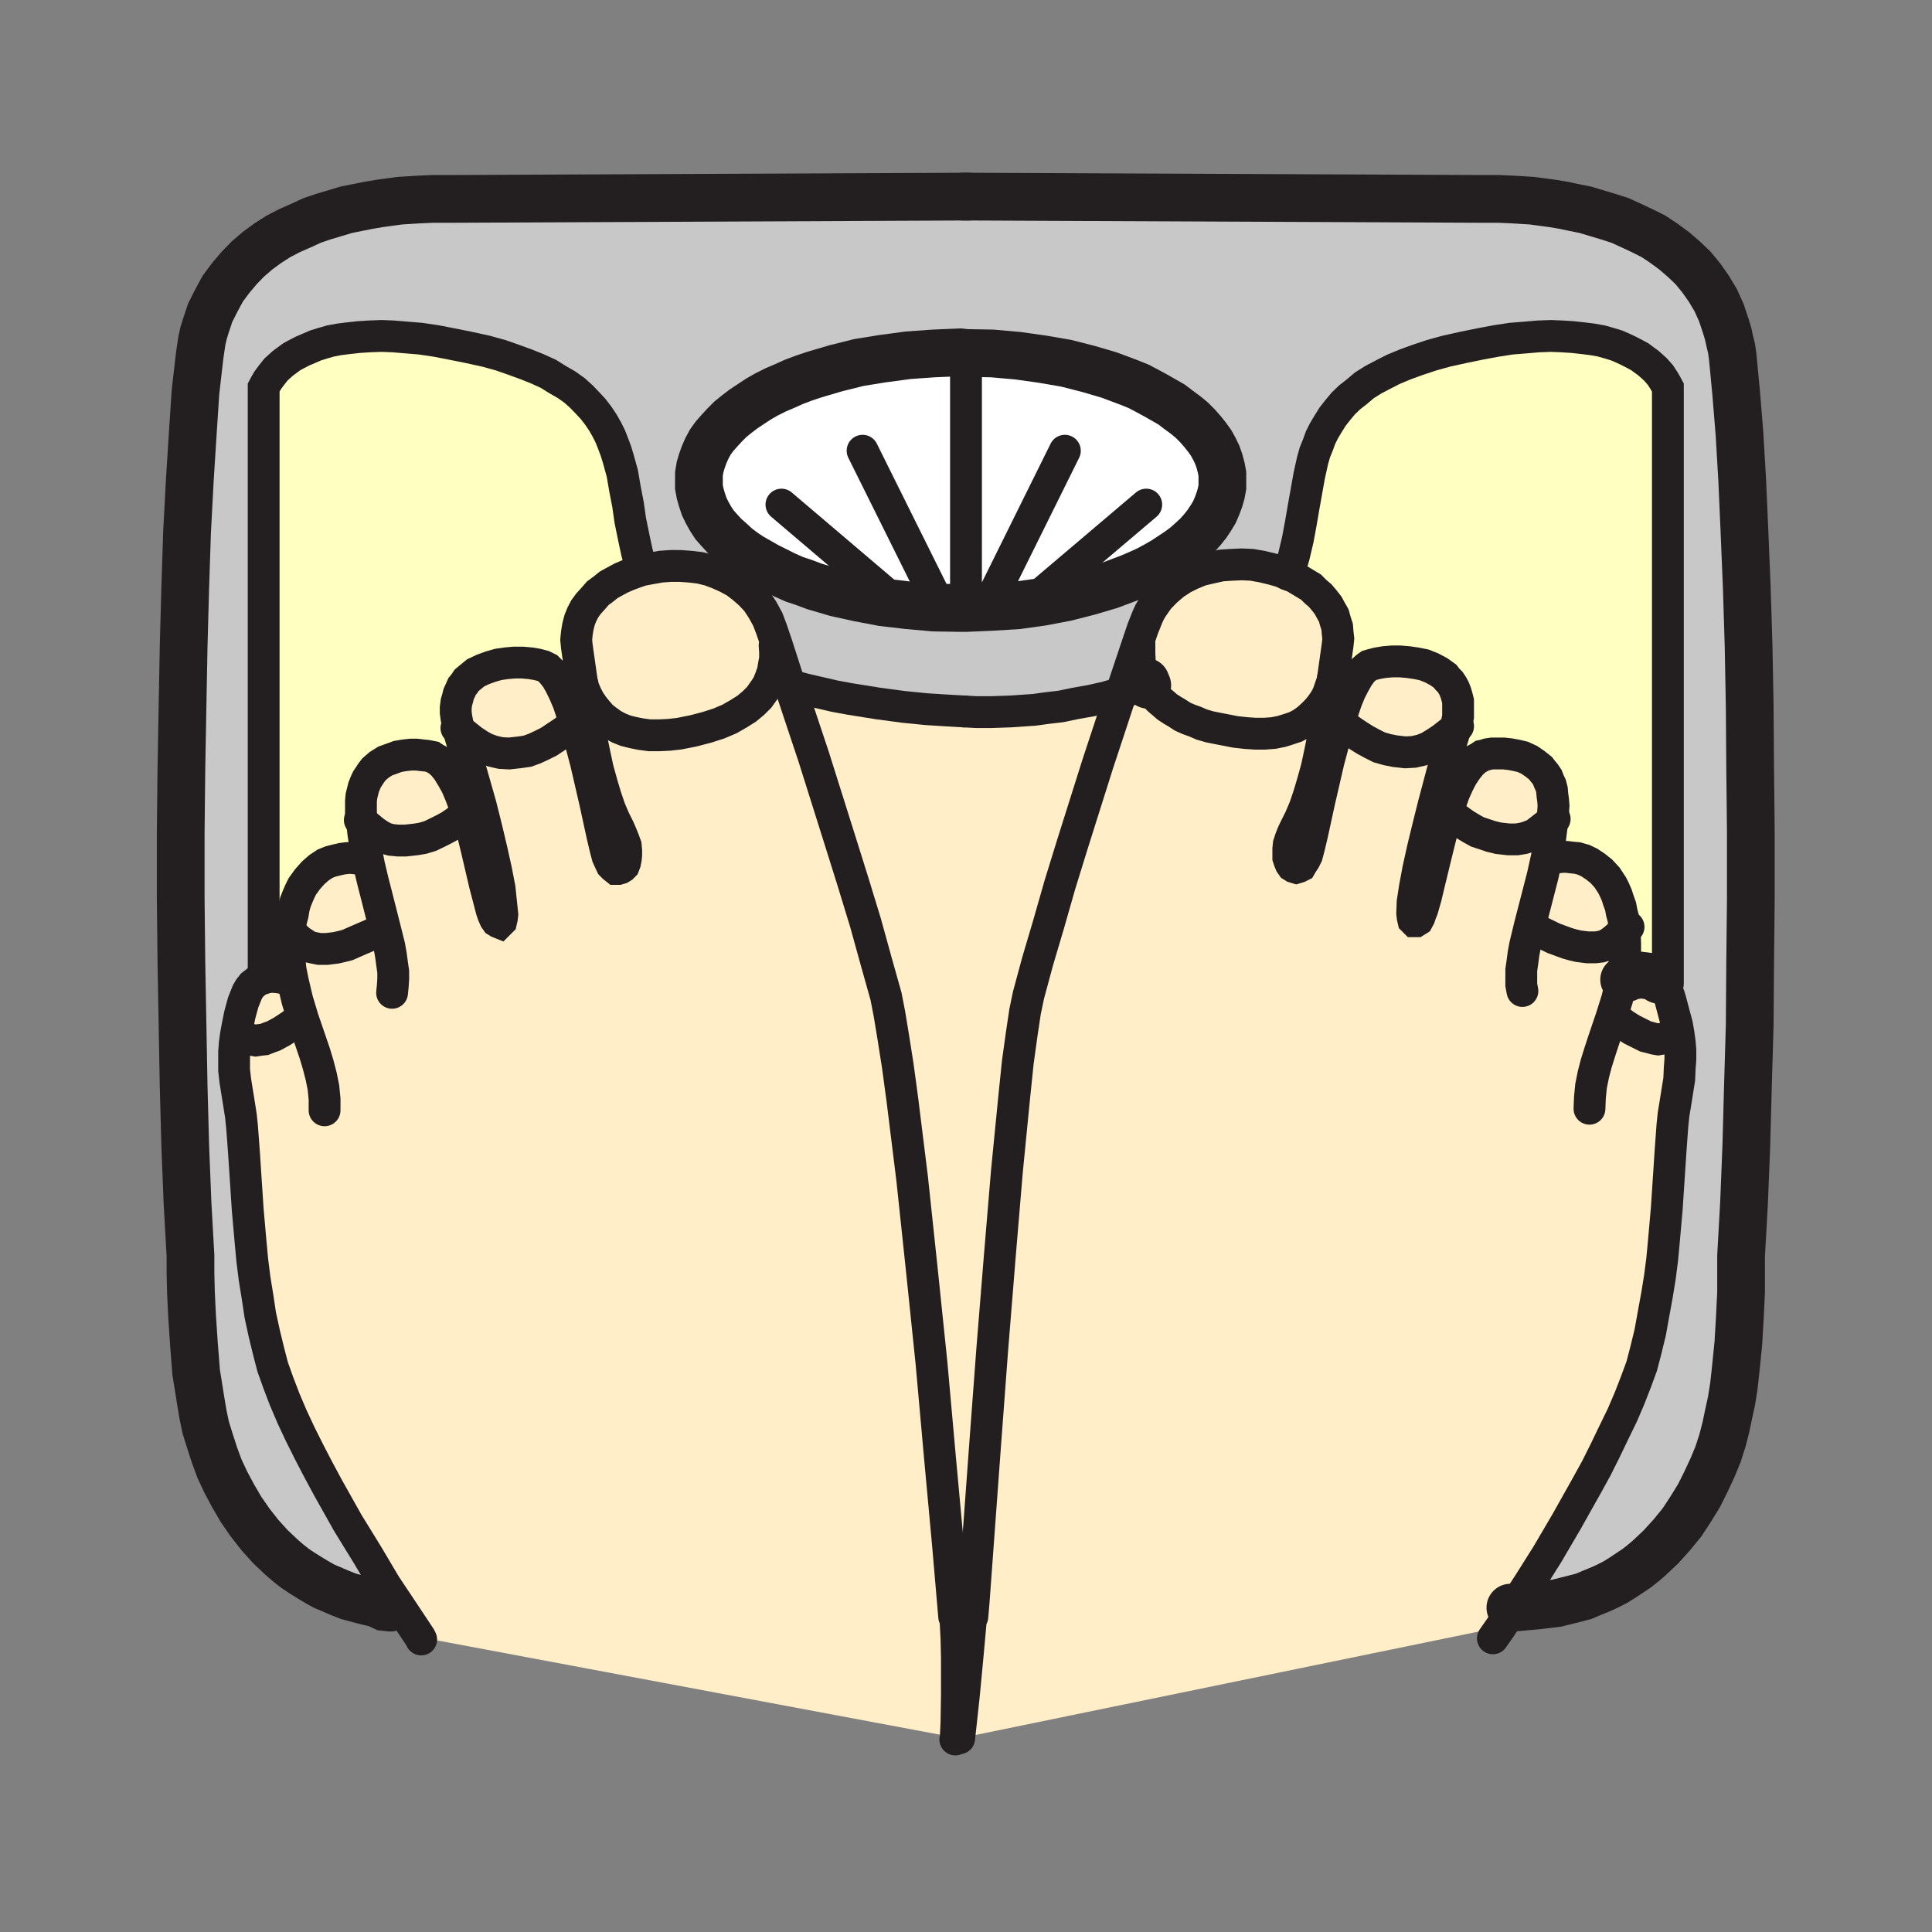 <svg id="Layer_1" xmlns="http://www.w3.org/2000/svg" viewBox="0 0 850 850"><rect x="0" y="0" width="850" height="850" fill="#808080" stroke="none"/><style>.st0{fill:#c8c8c8}.st1{fill:#ffeec8}.st2{fill:#fff}.st3{fill:#ffffc2}.st4,.st5,.st6{fill:none;stroke:#231f20;stroke-width:21;stroke-linecap:round;stroke-miterlimit:10}.st5,.st6{stroke-width:14}.st6{stroke-width:20.5}</style><path class="st0" d="M425 155.3l-2.5-.3-11.8.5-11.3.8-11.3 1.5-10.5 1.8-10 2.5-9.5 2.8-4.5 1.5-4.5 1.8-4 1.8-4 1.8-4 2-3.5 2-3.5 2.3-3.1 1.9-3 2.3-2.8 2.3-2.5 2.5-2.3 2.5-2.3 2.5-1.8 2.5-1.5 2.8-1.3 2.8-1 2.8-.8 2.8-.5 3v5.8l.5 2.8.8 2.8 1 3 1.3 2.5 1.5 2.8 1.8 2.8 2.3 2.5 2.3 2.5 2.5 2.3 2.8 2.5 3 2.3 3.3 2.3 3.5 2 3.5 2 4 2 4 2 4 1.8 4.5 1.5 4.5 1.8 9.5 2.8 10 2.3 10.5 2 11.3 1.3 11.3 1 11.8.3h2.5l11.5-.5 11.3-.8 10.8-1.5 10.5-2 9.8-2.5 9.5-2.8 8.5-3.3 4.3-1.8 3.8-1.8 3.8-2 3.5-2 3.5-2.3 3-2 3-2.3 2.8-2.5 2.5-2.3 2.3-2.5 2-2.5 1.8-2.8 1.5-2.5 1.3-2.8 1-2.8.8-2.8.5-2.8v-5.8l-.5-2.8-.8-3-1-2.8-1.3-2.5-1.5-2.8-1.8-2.5-2-2.5-2.3-2.5-2.5-2.5-2.8-2.3-3-2.3-3-2.3-3.5-2-3.5-2-3.8-2-3.8-2-4.3-1.8-9.1-3.2-9.3-2.8-9.8-2.5-10.5-1.8-10.8-1.5-11.3-1-11.3-.1zm-260 550l-4.3-1-3.8-1-3.8-1-3.8-1.5-3.5-1.5-3.5-1.5-3.3-1.8-3.3-2-3.3-2-3-2-2.8-2.3-2.8-2.3-5.3-5-4.8-5.3-4.3-5.5-4-5.8-3.5-6-3.3-6-2.8-6-2.3-6-2-6.3-1.8-5.8-1.3-5.8-1-6-1-6.3-1-6.3-1-12.8-.8-12 .4-10-.3-8.5v-7.5l-1.3-23.3-1-25-.8-26-.3-27.2-.5-27.8-.3-28.2v-28.5l.3-28 .5-27.8.5-26.8.8-25.8.8-24.3 1.3-22.8 1.3-20.5 1.3-18.3 1.8-15.8.5-3.5.5-3.3.8-3.3 1-3.3 2-6 2.8-5.5 2.8-5 3.5-4.8 3.8-4.5 3.8-3.8 4.3-3.8 4.5-3.3 4.8-3 4.8-2.5 5-2.3 5-2.3 5-1.8 5-1.5 5-1.5 5-1 5-1 4.8-.8 8.8-1.3 8-.5 6.8-.3h9.6l225-1 224.8 1h9.5l6.8.3 8 .5 9 1.3 4.8.8 4.8 1 5 1 5 1.5 5 1.5 5.3 1.8 5 2.3 4.8 2.3 5 2.5 4.5 3 4.5 3.3 4.3 3.8 4 3.8 3.8 4.5 3.3 4.8 3 5 2.5 5.5 2 6 1 3.3.8 3.3.8 3.3.5 3.5 1.5 15.8 1.5 18.3 1.3 20.5 1 22.8 1 24.3.8 25.8.5 26.8.3 27.8.3 28V395l-.3 28.3-.3 27.8-.8 27.3-.8 26-1 25-1.3 23.3v16l-.5 10.5-.8 12-1.3 12.8-.8 6.3-1 6.3-1.3 6-1.3 5.8-1.5 5.8-2 6.3-2.5 6-2.8 6-3 6-3.8 6-3.8 5.8-4.5 5.5-4.8 5.3-5.3 5-2.8 2.3-3.7 1.6-3 2-3 2-3.3 2-3.5 1.8-3.3 1.5-3.8 1.5-3.5 1.5-3.8 1-4 1-4 1-8.3 1-11 1 7-10.8 8-12.8 8.5-14.5 8.8-15.5 4.3-7.8 4-8 3.8-7.8 3.8-7.8 3.3-7.5 2.8-7.3 2.5-6.8 1.8-6.5 2-8.3 1.5-8.3 1.5-8.3 1.3-8 1-7.8.8-7.5 1.3-14.8L735 506l.8-11 .5-4.8.8-4.3 1.8-11.3.3-4.8.3-4v-4l-.3-3.5-.5-3.8-.8-4-1.3-4.8-1.5-5.8-.8-2.3-.8-2-1-1.8-1.3-1.5h2.5V170.5l-.7-1.5-1-1.8-1.5-2.3-2.3-2.5-3-2.8-3.8-2.8-2.3-1.3-2.5-1.3-2.5-1.3-3-1.3-3.3-1-3.5-1-4-.8-4-.5-4.5-.5-4.8-.3-5-.3-5.5.3-5.8.5-6.3.5-6.5 1-7 1.3-7.3 1.5-7.8 1.8-6.5 1.8-6 2-5.5 2-5.3 2.3-4.5 2.3-4.3 2.3-4 2.5-3.3 2.8-3.3 2.5-2.8 2.8-2.5 3-2.3 2.8-2 3.3-1.8 3-1.5 3-1.3 3.3-1.3 3.3-1 3.5-1.5 6.8-1.3 6.8-1.3 7.3-1.3 7-1.3 7-1.8 7.3-1 3.5-1.3 3.5h-3.3l-4.3-1.3-4.3-1-4.5-.8-4.5-.3-4.5.3-4.5.3-4.5 1-4.3 1-4.3 1.8-4 2-3.8 2.5-3.5 3-3.3 3.3-2.8 4-1.3 2-1 2.3-1 2.5-1 2.5-2.3 6.8-7.3 21.5-6.8 2-6.8 1.5-6.8 1.3-6.3 1.3-6 .8-5.8.8-10.3.8-8.8.3h-6.5l-3.4-1-8.8-.5-7.8-.5-10-1-11.3-1.5-12.5-2-6.5-1.3-6.5-1.5-6.5-1.5-6.8-1.8-5.8-17.8-2.3-6.8-1.8-4.5-2.3-4.3-2.5-3.8-3-3.3-3.3-2.8-3.3-2.5-3.8-2-3.8-1.8-4-1.5-4.3-1-4.3-.5-4.3-.3H295l-4.3.3-4 .8-4.3.8v-.5l-1.3-3.5-1-3.5-1.5-7-1.5-7.3-1-7-1.3-6.8-1.3-7-1.8-6.5-1-3.3-1.3-3.3-1.3-3.3-1.5-3-1.8-3-2-3-2.3-3-2.5-2.8-2.8-2.8-3-2.8-3.5-2.5-4-2.3-4-2.5-4.8-2.3-5-2-5.5-2-5.8-2-6.5-1.8-7.8-1.8-7.5-1.5-6.8-1.3-6.8-1-6-.5-6-.5-5.3-.3-5.3.3-4.8.3-4.5.5-4 .5-3.8.8-3.5 1-3.3 1-3 1.3-2.8 1.3-2.5 1.3-2.3 1.3-3.8 2.8-3 2.8-2 2.5-1.8 2.3-1 1.8-.8 1.5v260l-1.3.5-1.3.8-1.3 1-1.3 1-1.3 1.5-1 1.8-.8 2-1 2.5-1.5 5.5-1 5-.8 3.8-.5 3.8-.3 3.8v8.1l.5 4.5 1.8 11.3.8 4.5.5 4.8.8 10.8 1.8 25.8 1.3 14.8.8 7.5 1 8 1.3 8 1.3 8 1.8 8.3 2 8.3 1.8 6.5 2.5 7 2.8 7.3 3.3 7.5 3.5 7.5 4 8 4 7.8 4.3 8L153 670l8.8 14.3 7.8 13 7 10.5-4.8-.5-2.8-.3-1.5-.8-1-.5-.5-.3-1-.1z"/><path class="st1" d="M133.3 448.3l-2.5-8.3-1-4.2-1-4.3-1-5-.5-5.5v-5.5l.2-5.5 4.5 4 2 1.3 1.8 1.2 2.2.5 2.5.5h3.3l4-.5 2.2-.5 2.8-.7 5.7-2.5 5.8-2.5 4.5-2.5h.5l-3.5-13.8-1.8-7-1.7-7.2-1.8-9.3-.7-4.7-.5-4.8 5.5 4.5 2.2 1.5 2.5 1.3 2.5.7 3 .3h3.5l4.5-.5 3-.5 3.3-1 2.7-1.3 3-1.5 2.8-1.5 2.5-1.7 5.2-3.8 2.3 7.8 2 8.2 3.5 15 1.7 6.5 1.3 5 .7 2 .8 1.8.7 1 .8.5.5.2.2-.2.5-.5.3-1.3.2-1.7-.5-4.8-.7-6.7-1.5-7.8-2-9-2.3-9.7-2.5-10-4.5-15.8-4.5-14.7-.7-2.8 6 4.8 3 2 2.7 1.5 3.3 1.2 3.5.8 3.7.2 4.5-.5 3.5-.5 3.3-1.2 3.2-1.5 3-1.5 3-2 3-2 5.5-4 2.5 8.5 2.3 8.7 4 17.3 3.2 14.7 1.3 5.5 1 3.8 1 2.2.7 1.5 1 1 1 .8h1l1-.3.8-.5.7-.7.5-1.3.3-1.5.2-1.7v-2l-.2-2.3-.8-2.2-1-2.5-1.2-2.8-2-4-2-4.7-1.8-5.3-1.7-5.7-1.8-6.5-1.5-7-1.5-7.3-1.5-8-2.5-16 .8 3 1.2 2.8 1.3 2.5 1.7 2.5 1.8 2.2 2 2.3 2.2 1.7 2.5 1.8 2.8 1.5 3 1.2 3.2.8 3.5.7 3.8.5h4.2l4.3-.2 4.5-.5 6.5-1.3 5.7-1.5 5.3-1.7 4.7-2 4-2.3 3.5-2.2 3-2.5 2.5-2.5 2-2.8 1.8-2.7 1.2-3 1-2.8.5-3 .5-2.7v-3l-.2-2.8 1-.2 5.7 17.7L358 333l11.5 36.5 5.8 18.5 5.5 18 4.7 17 4.3 15.3 1.5 7.7 1.7 10.3 2 12.7 2 14.8 4.3 34.7 4.2 39.5 4.3 41.5 3.7 41.3 3.5 38 2.8 32.5h.5l.5 9.5.2 8.7v16l-.2 12.3-.3 6.7-235.7-44.2-8.3-12.5-7-10.5-7.7-13L153 670l-8.7-15.5-4.3-8-4-7.7-4-8-3.5-7.5-3.2-7.5-2.8-7.3-2.5-7-1.7-6.5-2-8.2-1.8-8.3-1.2-8-1.3-8-1-8-.7-7.5-1.3-14.7-1.7-25.8-.8-10.7-.5-4.8-.7-4.5-1.8-11.2-.5-4.5v-8l.3-3.8.5-3.7.7-3.8h.3l.7 2 1 1.8 1.3 1 1.5 1 1.5.2 1.7.3 2-.3 1.8-.2 2-.8 2-.7 3.7-2 3.8-2.5 3.2-2.3z"/><path class="st1" d="M427.8 705.3l-2 22.2-1.8 19-2 18.3-1.5-.3.3-6.7.2-12.3v-16l-.2-8.7-.5-9.5h-.5l-2.8-32.5-3.5-38-3.7-41.3-4.3-41.5-4.2-39.5-4.3-34.7-2-14.8-2-12.7-1.7-10.3-1.5-7.7-4.3-15.3-4.7-17-5.5-18-5.8-18.5L358 333l-10.5-31.5 6.8 1.8 6.5 1.5 6.5 1.5 6.5 1.2 12.5 2 11.2 1.5 10 1 7.8.5 8.7.5 5.5.3h6.5l8.8-.3 10.2-.7 5.8-.8 6-.7 6.2-1.3 6.8-1.2 6.7-1.5 6.8-2L483 336l-11.2 35.5-5.5 17.8-5 17.5-4.8 16.2-4 14.8-1.5 7.2-1.5 10-1.7 12.3-1.5 14.5-3.3 33.5-3.2 38.2-3.3 40.8-3 40.2-5.2 71zM505 301.5l-.7-1.7-1-2-.8-2-.5-2-.5-2.3-.2-4v-4.2h-.8l2.3-6.8 1-2.5 1-2.5 1-2.2 1.2-2 2.8-4 3.2-3.3 3.5-3 3.8-2.5 4-2 4.2-1.7 4.3-1 4.5-1 4.5-.3 4.5-.2 4.5.2 4.5.8 4.2 1 4.3 1.2 2.7 1.3 2.8 1 2.5 1.5 2.5 1.5 2.5 1.5 2 2 2 1.7 1.7 2 1.8 2.3 1.2 2.2 1.3 2.3.7 2.5.8 2.5.2 2.5.3 2.7-.3 2.8-2.2 15.7-1 2.8-1 3-1.3 2.5-1.7 2.5-1.8 2.2-2 2-2.2 2-2.5 1.8-2.8 1.5-3 1-3.2 1-3.5.7-4 .3h-4l-4.3-.3-4.5-.5-7.7-1.5-3.5-.7-3.5-1-3-1.3-2.8-1-2.7-1.2-2.3-1.5-2.2-1.3-2.3-1.5-1.7-1.5-1.8-1.5-1.5-1.5-1.2-1.7z"/><path class="st1" d="M501.3 283.3v4.2l.2 4 .5 2.3.5 2 .8 2 1 2 .7 1.7 2.3 3.3 1.2 1.7 1.5 1.5 1.8 1.5 1.7 1.5 2.3 1.5 2.2 1.3 2.3 1.5 2.7 1.2 2.8 1 3 1.3 3.5 1 3.5.7 7.7 1.5 4.5.5 4.3.3h4l4-.3 3.5-.7 3.2-1 3-1 2.8-1.5 2.5-1.8 2.2-2 2-2 1.8-2.2 1.7-2.5 1.3-2.5 1-3 1-2.8-2.5 15.8-1.5 8-1.5 7.5-1.5 7-1.8 6.5-1.7 5.7-1.8 5.3-2 4.7-2 4-1.2 2.5-1 2.5-.8 2.5-.2 2v3.8l.5 1.5.5 1.2.7 1 .8.5 1 .3 1-.3 1-.5.7-1.2 1-1.5 1-2 1-3.8 1.3-5.5 3.2-14.7 4-17.3 2.3-8.7 2.5-8.5 5.5 4 3 2 2.7 1.7 3.3 1.8 3 1.5 3.5 1 3.5.7 4.5.5 3.7-.2 3.5-.8 3-1.2 3-1.8 3-2 6-4.7-1 3L635 338l-4.2 15.8-2.5 10-2.3 9.5-2 9-1.5 8-1 6.5-.2 5 .2 1.7.3 1.3.5.5h.7l.8-.5.7-1.3.5-1.5.8-2 1.5-5.2 1.5-6.3 3.7-15.2 2-8 2.3-8 5.2 3.7 2.5 1.8 2.8 1.7 2.7 1.5 3 1 3 1 3.3.8 4.5.5h3.5l3-.5 2.5-.8 2.5-1 2.2-1.7 5.5-4.3-1 8-1.5 8.3-1.7 7.7-2 7.8-3.8 14.7.5.3 4.3 2.2 5.7 2.8 6 2.2 2.8.8 2.2.5 4 .5h3.3l2.5-.3 2.2-.7 1.8-1 2-1.5 4.5-4 .2 5.7v5.5l-.5 5.3-1 5.2-1 4.3-1 4.2-2.5 8 2.3.8 3.2 2.5 3.5 2.2 4 2 2 1 2 .5 1.8.5 1.7.3 1.8-.3 1.7-.5 1.5-.7 1.3-1.3 1-1.5.7-2.2h.3l.7 4 .5 3.7.3 3.5v4l-.3 4-.2 4.8L737 486l-.7 4.3-.5 4.7-.8 11-1.7 25.8-1.3 14.7-.7 7.5-1 7.8-1.3 8-1.5 8.2-1.5 8.3-2 8.2-1.7 6.5-2.5 6.8-2.8 7.2-3.2 7.5-3.8 7.8-3.7 7.7-4 8-4.3 7.8-8.7 15.5-8.5 14.5-8 12.7-7 10.8-5.5 8.5-238.3 49 2-18.3 1.8-19 2-22.2.5.2 5.2-71 3-40.2 3.3-40.8 3.2-38.2 3.3-33.5 1.5-14.5 1.7-12.3 1.5-10 1.5-7.2 4-14.8 4.8-16.2 5-17.5 5.5-17.8L483 336l10.3-31.2 7.2-21.5z"/><path class="st2" d="M425 265.3v2.2h-2.5l-11.7-.2-11.3-1-11.2-1.3-10.5-2-10-2.2-9.5-2.8-4.5-1.7-4.5-1.5-4-1.8-4-2-4-2-3.5-2-3.5-2-3.3-2.2-3-2.3-2.7-2.5-2.5-2.2-2.3-2.5-2.2-2.5-1.8-2.8-1.5-2.7-1.2-2.5-1-3-.8-2.8-.5-2.7v-5.8l.5-3 .8-2.7 1-2.8 1.2-2.7 1.5-2.8 1.8-2.5 2.2-2.5 2.3-2.5 2.5-2.5 2.7-2.2 3-2.3 3.3-2.2 3.5-2.3 3.5-2 4-2 4-1.7 4-1.8 4.5-1.7 4.5-1.5 9.5-2.8 10-2.5 10.5-1.7 11.2-1.5 11.3-.8 11.7-.5 2.5.3zM537.8 211.3v3l-.5 2.7-.8 2.8-1 2.7-1.2 2.8-1.5 2.5-1.8 2.7-2 2.5-2.2 2.5-2.5 2.3-2.8 2.5-3 2.2-3 2-3.5 2.3-3.5 2-3.7 2-3.8 1.7-4.2 1.8-8.5 3.2-9.5 2.8-9.8 2.5-10.5 2-10.7 1.5-11.3.7-11.5.5V155.3l11.5.2 11.3 1 10.7 1.5 10.5 1.8 9.8 2.5 9.2 2.7 8.8 3.3 4.2 1.7 3.8 2 3.7 2 3.5 2 3.5 2 3 2.3 3 2.2 2.8 2.3 2.5 2.5 2.2 2.5 2 2.5 1.8 2.5 1.5 2.7 1.2 2.5 1 2.8.8 3 .5 2.7z"/><path class="st3" d="M733.8 170.5v262.3h-2.5l-1.5-1.5-1.3-.8-1.2-.5-1.5-.5-1.3-.2-2.5-.3-2.5.3-2.2.5-1.5.7-1.5.5h-.8l1-5.2.5-5.3V415l-.2-5.7-.5-4.8-.8-3-.5-2.7-1-2.8-.7-2.2-1-2.3-1-2-2.3-3.5-2.5-2.7-2.5-2-2.7-1.8-2.5-1.2-2.8-.8-2.2-.2-2.5-.3h-1.8l-3 .3-1.2.2-2.8-.2 1.5-8.3 1-8 .3-3.7.2-2.8-.2-2.5-.3-2.2-.2-2.3-.5-2-.8-1.7-.7-1.8-1-1.5-1-1.2-1-1.3-2.5-2-2.5-1.7-2.8-1.3-3-.7-2.7-.5-2.8-.3h-5l-2 .3-1.5.5-1 .2-1.2.8-1.3.7-2.2 2-2 2.5-2 3-1.8 3.5-1.7 3.8-1.5 4.2-1.5 4.3-4.5-3.3-1.5-.2L635 338l4.5-14.7 1-3 .5-2.5.5-2.5v-6.8l-.5-2-.5-1.7-.7-1.8-.8-1.5-1-1.5-1.2-1.2-1-1.3-2.8-2-3.2-1.7-3.3-1.3-3.5-.7-3.5-.5-3.5-.3h-3.5l-3.5.3-3 .5-2.7.7-1 .3-1 .7-2 1.8-1.8 2.5-1.7 3-1.8 3.5-1.7 4.2-1.5 4.5-1.5 4.8-2.8-1.8-2.7-.7 2.5-15.8 2.2-15.7.3-2.8-.3-2.7-.2-2.5-.8-2.5-.7-2.5-1.3-2.3-1.2-2.2-1.8-2.3-1.7-2-2-1.7-2-2-2.5-1.5-2.5-1.5-2.5-1.5-2.8-1-2.7-1.3h3.2l1.3-3.5 1-3.5 1.7-7.2 1.3-7 1.2-7 1.3-7.3 1.2-6.7 1.5-6.8 1-3.5 1.3-3.2 1.2-3.3 1.5-3 1.8-3 2-3.2 2.2-2.8 2.5-3 2.8-2.7 3.2-2.5 3.3-2.8 4-2.5 4.2-2.2 4.5-2.3 5.3-2.2 5.5-2 6-2 6.5-1.8 7.7-1.7 7.3-1.5 7-1.3 6.5-1 6.2-.5 5.8-.5 5.5-.2 5 .2 4.7.3 4.5.5 4 .5 4 .7 3.5 1 3.3 1 3 1.3 2.5 1.2 2.5 1.3 2.2 1.2 3.8 2.8 3 2.7 2.2 2.5 1.5 2.3 1 1.7z"/><path class="st1" d="M603.3 292.5l2.7-.7 3-.5 3.5-.3h3.5l3.5.3 3.5.5 3.5.7 3.3 1.3 3.2 1.7 2.8 2 1 1.3 1.2 1.2 1 1.5.8 1.5.7 1.8.5 1.7.5 2v6.8l-.5 2.5-.5 2.5-6 4.7-3 2-3 1.8-3 1.2-3.5.8-3.7.2-4.5-.5-3.5-.7-3.5-1-3-1.5-3.3-1.8-2.7-1.7-3-2-5.5-4 1.5-4.8 1.5-4.5 1.7-4.2 1.8-3.5 1.7-3 1.8-2.5 2-1.8 1-.7zM714.3 404.5l.5 4.8-4.5 4-2 1.5-1.8 1-2.2.7-2.5.3h-3.3l-4-.5-2.2-.5-2.8-.8-6-2.2-5.7-2.8-4.3-2.2-.5-.3 3.8-14.7 2-7.8 1.7-7.7 2.8.2 1.2-.2 3-.3h1.8l2.5.3 2.2.2 2.8.8 2.5 1.2 2.7 1.8 2.5 2 2.5 2.7 2.3 3.5 1 2 1 2.3.7 2.2 1 2.8.5 2.7zM737.8 450.8h-.3l-.7 2.2-1 1.5-1.3 1.3-1.5.7-1.7.5-1.8.3-1.7-.3-1.8-.5-2-.5-2-1-4-2-3.5-2.2-3.2-2.5-2.3-.8 2.5-8 1-4.2 1-4.3h.8l1.5-.5 1.5-.7 2.2-.5 2.5-.3 2.5.3 1.3.2 1.5.5 1.2.5 1.3.8 1.5 1.5 1.2 1.5 1 1.7.8 2 .7 2.3 1.5 5.7zM169.3 408.3h-.5l-4.5 2.5-5.8 2.5-5.7 2.5-2.8.7-2.2.5-4 .5h-3.3l-2.5-.5-2.2-.5-1.8-1.2-2-1.3-4.5-4 .5-4.7.8-3 .5-3 .7-2.5 1-2.5 1-2.3 1-2 2.3-3.2 2.5-2.8 2.5-2.2 2.7-1.8 2.5-1 2.8-.7 2.2-.5 2.3-.3h2l3 .3 1 .2 3.5 2.3 1.7 7.2 1.8 7zM116 430l2.3-.2h2.2l2 .2 1.8.3 2.7 1 1 .5.8-.3 1 4.3 1 4.2 2.5 8.3-2.3.7-3.2 2.3-3.8 2.5-3.7 2-2 .7-2 .8-1.8.2-2 .3-1.7-.3-1.5-.2-1.5-1-1.3-1-1-1.8-.7-2h-.3l1-5 1.5-5.5 1-2.5.8-2 1-1.7 1.2-1.5 1.3-1 1.2-1 1.3-.8zM205.5 358l-5.2 3.8-2.5 1.7-2.8 1.5-3 1.5-2.7 1.3-3.3 1-3 .5-4.5.5H175l-3-.3-2.5-.7-2.5-1.3-2.2-1.5-5.5-4.5-.5-3.7v-5.3l.2-2.2.5-2 .5-2 .8-2 .7-1.5 1-1.5 1-1.5 1-1.3 2.3-2 2.7-1.7 2.8-1 2.7-1 3-.5 2.8-.3h2.5l2.5.3 2 .2 1.5.3 1 .2 1.2.8 1.3.7 2.2 2 2 2.5 2 3.3 1.8 3.2 1.7 4 1.5 4zM253 318.3l-5.5 4-3 2-3 2-3 1.5-3.2 1.5-3.3 1.2-3.5.5-4.5.5-3.7-.2-3.5-.8-3.3-1.2-2.7-1.5-3-2-6-4.8-.5-2.7-.5-2.5-.3-2.3v-2.2l.3-2.3.5-1.7.5-2 .7-1.5.8-1.8 1-1.2 1-1.5 1.2-1 2.8-2.3 3.2-1.5 3.3-1.2 3.5-1 3.5-.5 3.5-.3h3.5l3.5.3 3 .5 2.7.7 1 .5 1 .5 1.8 1.8 2 2.5 1.7 3 1.8 3.7 1.7 4 1.5 4.5z"/><path class="st3" d="M256 300l2.5 16-3 .5-2.5 1.8-1.5-4.8-1.5-4.5-1.7-4-1.8-3.7-1.7-3-2-2.5-1.8-1.8-1-.5-1-.5-2.7-.7-3-.5-3.5-.3h-3.5l-3.5.3-3.5.5-3.5 1-3.3 1.2-3.2 1.5-2.8 2.3-1.2 1-1 1.5-1 1.2-.8 1.8-.7 1.5-.5 2-.5 1.7-.3 2.3v2.2l.3 2.3.5 2.5.5 2.7.7 2.8 4.5 14.7 4.5 15.8-1.5.5-4.5 3.2-1.5-4.5-1.5-4-1.7-4-1.8-3.2-2-3.3-2-2.5-2.2-2-1.3-.7-1.2-.8-1-.2-1.5-.3-2-.2-2.5-.3h-2.5l-2.8.3-3 .5-2.7 1-2.8 1-2.7 1.7-2.3 2-1 1.3-1 1.5-1 1.5-.7 1.5-.8 2-.5 2-.5 2-.2 2.2v5.3l.5 3.7.5 4.8.7 4.7 1.8 9.3-3.5-2.3-1-.2-3-.3h-2l-2.3.3-2.2.5-2.8.7-2.5 1-2.7 1.8-2.5 2.2-2.5 2.8-2.3 3.2-1 2-1 2.3-1 2.5-.7 2.5-.5 3-.8 3-.5 4.7-.2 5.5v5.5l.5 5.5 1 5-.8.3-1-.5-2.7-1-1.8-.3-2-.2h-2.2l-2.3.2V170.5l.8-1.5 1-1.7 1.7-2.3 2-2.5 3-2.7 3.8-2.8 2.2-1.2 2.5-1.3 2.8-1.2 3-1.3 3.2-1 3.5-1 3.8-.7 4-.5 4.5-.5 4.7-.3 5.3-.2 5.2.2 6 .5 6 .5 6.8 1 6.7 1.3 7.5 1.5 7.8 1.7 6.5 1.8 5.7 2 5.5 2 5 2 4.8 2.2 4 2.5 4 2.3 3.5 2.5 3 2.7 2.7 2.8 2.5 2.7 2.3 3 2 3 1.7 3 1.5 3 1.3 3.3 1.2 3.2 1 3.3 1.8 6.5 1.2 7 1.3 6.7 1 7 1.5 7.3 1.5 7 1 3.5 1.2 3.5v.5l-3 1-3.2 1.2-3 1.3-2.8 1.5-2.7 1.5-2.5 2-2.3 1.7-2 2.3-2 2.2-1.7 2.3-1.3 2.5-1 2.5-.7 2.7-.5 3-.3 3 .3 3z"/><path class="st1" d="M341.8 283.8l-1 .2.2 2.8v3l-.5 2.7-.5 3-1 2.8-1.2 3-1.8 2.7-2 2.8-2.5 2.5-3 2.5-3.5 2.2-4 2.3-4.7 2-5.3 1.7-5.7 1.5-6.5 1.3-4.5.5-4.3.2h-4.2l-3.8-.5-3.5-.7-3.2-.8-3-1.2-2.8-1.5-2.5-1.8-2.2-1.7-2-2.3-1.8-2.2-1.7-2.5-1.3-2.5-1.2-2.8-.8-3-2.2-15.5-.3-3 .3-3 .5-3 .7-2.7 1-2.5 1.3-2.5 1.7-2.3 2-2.2 2-2.3 2.3-1.7 2.5-2 2.7-1.5 2.8-1.5 3-1.3 3.2-1.2 3-1 4.3-.8 4-.7 4.2-.3h4.3l4.2.3 4.3.5 4.2 1 4 1.5 3.8 1.7 3.7 2 3.3 2.5 3.2 2.8 3 3.2 2.5 3.8 2.3 4.2 1.7 4.5zM652 332.5l1-.2 1.5-.5 2-.3h5l2.8.3 2.7.5 3 .7 2.8 1.3 2.5 1.7 2.5 2 1 1.3 1 1.2 1 1.5.7 1.8.8 1.7.5 2 .2 2.3.3 2.2.2 2.5-.2 2.8-.3 3.7-5.5 4.3-2.2 1.7-2.5 1-2.5.8-3 .5h-3.5l-4.5-.5-3.3-.8-3-1-3-1-2.7-1.5-2.8-1.7-2.5-1.8-5.2-3.7 1.5-4.3 1.5-4.2 1.7-3.8 1.8-3.5 2-3 2-2.5 2.2-2 1.3-.7z"/><path class="st4" d="M425 155.3l11.5.2 11.3 1 10.7 1.5 10.5 1.8 9.8 2.5 9.2 2.7 8.8 3.3 4.2 1.7 3.8 2 3.7 2 3.5 2 3.5 2 3 2.3 3 2.2 2.8 2.3 2.5 2.5 2.2 2.5 2 2.5 1.8 2.5 1.5 2.7 1.2 2.5 1 2.8.8 3 .5 2.7v5.8l-.5 2.7-.8 2.8-1 2.7-1.2 2.8-1.5 2.5-1.8 2.7-2 2.5-2.2 2.5-2.5 2.3-2.8 2.5-3 2.2-3 2-3.5 2.3-3.5 2-3.7 2-3.8 1.7-4.2 1.8-8.5 3.2-9.5 2.8-9.8 2.5-10.5 2-10.7 1.5-11.3.7-11.5.5h-2.5l-11.7-.2-11.3-1-11.2-1.3-10.5-2-10-2.2-9.5-2.8-4.5-1.7-4.5-1.5-4-1.8-4-2-4-2-3.5-2-3.5-2-3.3-2.2-3-2.3-2.7-2.5-2.5-2.2-2.3-2.5-2.2-2.5-1.8-2.8-1.5-2.7-1.2-2.5-1-3-.8-2.8-.5-2.7v-5.8l.5-3 .8-2.7 1-2.8 1.2-2.7 1.5-2.8 1.8-2.5 2.2-2.5 2.3-2.5 2.5-2.5 2.7-2.2 3-2.3 3.3-2.2 3.5-2.3 3.5-2 4-2 4-1.7 4-1.8 4.5-1.7 4.5-1.5 9.5-2.8 10-2.5 10.5-1.7 11.2-1.5 11.3-.8 11.7-.5z"/><path class="st4" d="M171.8 707.3l-2.8-.3-1.5-.7-1-.5-.5-.3-1-.2-4.2-1-3.8-1-3.7-1-3.8-1.5-3.5-1.5-3.5-1.5-3.2-1.8-3.3-2-3.2-2-3-2-2.8-2.2-2.7-2.3-5.3-5-4.7-5.2-4.3-5.5-4-5.8-3.5-6-3.2-6-2.8-6-2.2-6-2-6.2-1.8-5.8-1.2-5.7-1-6-1-6.3-1-6.2-1-12.8-.8-12-.5-10.5-.2-8.5v-7.5l-1.3-23.2-1-25-.7-26-.5-27.3-.5-27.7-.3-28.3v-28.5l.3-28 .5-27.7.5-26.8.7-25.7.8-24.3 1.2-22.7 1.3-20.5 1.2-18.3 1.8-15.7.5-3.5.5-3.3.7-3.2 1-3.3 2-6 2.8-5.5 2.7-5 3.5-4.7 3.8-4.5 3.7-3.8 4.3-3.7 4.5-3.3 4.7-3 4.8-2.5 5-2.2 5-2.3 5-1.7 5-1.5 5-1.5 5-1 5-1 4.7-.8 8.8-1.2 8-.5 6.7-.3h9.5l225-1h1"/><path class="st4" d="M423.8 86.5h1.2l224.8 1h9.5l6.7.3 8 .5 9 1.2 4.8.8 4.7 1 5 1 5 1.5 5 1.5 5.3 1.7 5 2.3 4.7 2.2 5 2.5 4.5 3 4.5 3.3 4.3 3.7 4 3.8 3.7 4.5 3.3 4.7 3 5 2.5 5.5 2 6 1 3.3.7 3.2.8 3.3.5 3.5 1.5 15.7 1.5 18.3 1.2 20.5 1 22.7 1 24.3.8 25.7.5 26.8.2 27.7.3 28V395l-.3 28.3-.2 27.7-.8 27.3-.7 26-1 25-1.3 23.2v16l-.5 10.5-.7 12-1.3 12.8-.7 6.2-1 6.3-1.3 6-1.2 5.7-1.5 5.8-2 6.2-2.5 6-2.8 6-3 6-3.7 6-3.8 5.8-4.5 5.5-4.7 5.2-5.3 5-2.7 2.3-2.8 2.2-3 2-3 2-3.2 2-3.5 1.8-3.3 1.5-3.7 1.5-3.5 1.5-3.8 1-4 1-4 1-8.2 1-11 1h-1.3"/><path class="st5" d="M344.8 300.5l2.7 1 6.8 1.8 6.5 1.5 6.5 1.5 6.5 1.2 12.5 2 11.2 1.5 10 1 7.8.5 8.7.5h.3M116 430.5v-260l.8-1.5 1-1.7 1.7-2.3 2-2.5 3-2.7 3.8-2.8 2.2-1.2 2.5-1.3 2.8-1.2 3-1.3 3.2-1 3.5-1 3.8-.7 4-.5 4.5-.5 4.7-.3 5.3-.2 5.2.2 6 .5 6 .5 6.8 1 6.7 1.3 7.5 1.5 7.8 1.7 6.5 1.8 5.7 2 5.5 2 5 2 4.8 2.2 4 2.5 4 2.3 3.5 2.5 3 2.7 2.7 2.8 2.5 2.7 2.3 3 2 3 1.7 3 1.5 3 1.3 3.3 1.2 3.2 1 3.3 1.8 6.5 1.2 7 1.3 6.7 1 7 1.5 7.3 1.5 7 1 3.5 1.2 3.5M567 251.5l1.3-3.5 1-3.5 1.7-7.2 1.3-7 1.2-7 1.3-7.3 1.2-6.7 1.5-6.8 1-3.5 1.3-3.2 1.2-3.3 1.5-3 1.8-3 2-3.2 2.2-2.8 2.5-3 2.8-2.7 3.2-2.5 3.3-2.8 4-2.5 4.2-2.2 4.5-2.3 5.3-2.2 5.5-2 6-2 6.5-1.8 7.7-1.7 7.3-1.5 7-1.3 6.5-1 6.2-.5 5.8-.5 5.5-.2 5 .2 4.7.3 4.5.5 4 .5 4 .7 3.5 1 3.3 1 3 1.3 2.5 1.2 2.5 1.3 2.2 1.2 3.8 2.8 3 2.7 2.2 2.5 1.5 2.3 1 1.7.8 1.5v262.3"/><path class="st5" d="M424 313l5.5.3h6.5l8.8-.3 10.2-.7 5.8-.8 6-.7 6.2-1.3 6.8-1.2 6.7-1.5 6.8-2 4.5-1.5M425 155v110.3M343.8 222l44.7 38M379.5 198.3l31.3 63M504.3 222l-44.8 38M468.5 198.3l-31.2 63M419.8 711.3l-2.8-32.5-3.5-38-3.7-41.3-4.3-41.5-4.2-39.5-4.3-34.7-2-14.8-2-12.7-1.7-10.3-1.5-7.7-4.3-15.3-4.7-17-5.5-18-5.8-18.5L358 333l-10.5-31.5-5.7-17.7-2.3-6.8-1.7-4.5-2.3-4.2-2.5-3.8-3-3.2-3.2-2.8-3.3-2.5-3.7-2-3.8-1.7-4-1.5-4.2-1-4.3-.5-4.2-.3H295l-4.2.3-4 .7-4.3.8-3 1-3.2 1.2-3 1.3-2.8 1.5-2.7 1.5-2.5 2-2.3 1.7-2 2.3-2 2.2-1.7 2.3-1.3 2.5-1 2.5-.7 2.7-.5 3-.3 3 .3 3L256 300l2.5 16 1.5 8 1.5 7.3 1.5 7 1.8 6.5 1.7 5.7 1.8 5.3 2 4.7 2 4 1.2 2.8 1 2.5.8 2.2.2 2.3v2l-.2 1.7-.3 1.5-.5 1.3-.7.7-.8.5-1 .3h-1l-1-.8-1-1-.7-1.5-1-2.2-1-3.8-1.3-5.5-3.2-14.7-4-17.3-2.3-8.7-2.5-8.5-1.5-4.8-1.5-4.5-1.7-4-1.8-3.7-1.7-3-2-2.5-1.8-1.8-1-.5-1-.5-2.7-.7-3-.5-3.5-.3h-3.5l-3.5.3-3.5.5-3.5 1-3.3 1.2-3.2 1.5-2.8 2.3-1.2 1-1 1.5-1 1.2-.8 1.8-.7 1.5-.5 2-.5 1.7-.3 2.3v2.2l.3 2.3.5 2.5.5 2.7.7 2.8 4.5 14.7 4.5 15.8 2.5 10 2.3 9.7 2 9 1.5 7.8.7 6.7.5 4.8-.2 1.7-.3 1.3-.5.5-.2.2-.5-.2-.8-.5-.7-1-.8-1.8-.7-2-1.3-5-1.7-6.5-3.5-15-2-8.2-2.3-7.8-1.5-4.5-1.5-4-1.7-4-1.8-3.2-2-3.3-2-2.5-2.2-2-1.3-.7-1.2-.8-1-.2-1.5-.3-2-.2-2.5-.3h-2.5l-2.8.3-3 .5-2.7 1-2.8 1-2.7 1.7-2.3 2-1 1.3-1 1.5-1 1.5-.7 1.5-.8 2-.5 2-.5 2-.2 2.2v5.3l.5 3.7.5 4.8.7 4.7 1.8 9.3 1.7 7.2 1.8 7 3.5 13.8 2 8 .7 4 .5 3.7.5 3.5v3.3l-.2 3-.3 3M420.3 765.3l.2-.8.3-6.7.2-12.3v-16l-.2-8.7-.5-9.5-.5-6M158.8 378l-1-.2-3-.3h-2l-2.3.3-2.2.5-2.8.7-2.5 1-2.7 1.8-2.5 2.2-2.5 2.8-2.3 3.2-1 2-1 2.3-1 2.5-.7 2.5-.5 3-.8 3-.5 4.7-.2 5.5v5.5l.5 5.5 1 5 1 4.3 1 4.2 2.5 8.3 3.5 10.2 1.7 5 1.5 5 1.3 5 1 5 .5 5v5M128 431.8l-1-.5-2.7-1-1.8-.3-2-.2h-2.2l-2.3.2-1.2.5-1.3.8-1.2 1-1.3 1-1.2 1.5-1 1.7-.8 2-1 2.5-1.5 5.5-1 5-.7 3.8-.5 3.7-.3 3.8v8l.5 4.5 1.8 11.2.7 4.5.5 4.8.8 10.7 1.7 25.8 1.3 14.7.7 7.5 1 8 1.3 8 1.2 8 1.8 8.3 2 8.2 1.7 6.5 2.5 7 2.8 7.3 3.2 7.5 3.5 7.5 4 8 4 7.7 4.3 8L153 670l8.8 14.3 7.7 13 7 10.5 8.3 12.5.5 1"/><path class="st5" d="M255.5 298.5l.5 1.5.8 3 1.2 2.8 1.3 2.5 1.7 2.5 1.8 2.2 2 2.3 2.2 1.7 2.5 1.8 2.8 1.5 3 1.2 3.2.8 3.5.7 3.8.5h4.2l4.3-.2 4.5-.5 6.5-1.3 5.7-1.5 5.3-1.7 4.7-2 4-2.3 3.5-2.2 3-2.5 2.5-2.5 2-2.8 1.8-2.7 1.2-3 1-2.8.5-3 .5-2.7v-3l-.2-2.8M200.8 320.3l1 .7 6 4.8 3 2 2.7 1.5 3.3 1.2 3.5.8 3.7.2 4.5-.5 3.5-.5 3.3-1.2 3.2-1.5 3-1.5 3-2 3-2 5.5-4 2.5-1.8M158.3 360.8l1 .7 5.5 4.5 2.2 1.5 2.5 1.3 2.5.7 3 .3h3.5l4.5-.5 3-.5 3.3-1 2.7-1.3 3-1.5 2.8-1.5 2.5-1.7 5.2-3.8 4.5-3.2M125.5 408.5l2 1.5 4.5 4 2 1.3 1.8 1.2 2.2.5 2.5.5h3.3l4-.5 2.2-.5 2.8-.7 5.7-2.5 5.8-2.5 4.5-2.5M104.8 451.5l.7 2 1 1.8 1.3 1 1.5 1 1.5.2 1.7.3 2-.3 1.8-.2 2-.8 2-.7 3.7-2 3.8-2.5 3.2-2.3M427.8 711.3l.5-5.8 5.2-71 3-40.2 3.3-40.8 3.2-38.2 3.3-33.5 1.5-14.5 1.7-12.3 1.5-10 1.5-7.2 4-14.8 4.8-16.2 5-17.5 5.5-17.8L483 336l10.3-31.2 7.2-21.5 2.3-6.8 1-2.5 1-2.5 1-2.2 1.2-2 2.8-4 3.2-3.3 3.5-3 3.8-2.5 4-2 4.2-1.7 4.3-1 4.5-1 4.5-.3 4.5-.2 4.5.2 4.5.8 4.2 1 4.3 1.2 2.7 1.3 2.8 1 2.5 1.5 2.5 1.5 2.5 1.5 2 2 2 1.7 1.7 2 1.8 2.3 1.2 2.2 1.3 2.3.7 2.5.8 2.5.2 2.5.3 2.7-.3 2.8-2.2 15.7-2.5 15.8-1.5 8-1.5 7.5-1.5 7-1.8 6.5-1.7 5.7-1.8 5.3-2 4.7-2 4-1.2 2.5-1 2.5-.8 2.5-.2 2v3.8l.5 1.5.5 1.2.7 1 .8.5 1 .3 1-.3 1-.5.7-1.2 1-1.5 1-2 1-3.8 1.3-5.5 3.2-14.7 4-17.3 2.3-8.7 2.5-8.5 1.5-4.8 1.5-4.5 1.7-4.2 1.8-3.5 1.7-3 1.8-2.5 2-1.8 1-.7 1-.3 2.7-.7 3-.5 3.5-.3h3.5l3.5.3 3.5.5 3.5.7 3.3 1.3 3.2 1.7 2.8 2 1 1.3 1.2 1.2 1 1.5.8 1.5.7 1.8.5 1.7.5 2v6.8l-.5 2.5-.5 2.5-1 3L635 338l-4.2 15.8-2.5 10-2.3 9.5-2 9-1.5 8-1 6.5-.2 5 .2 1.7.3 1.3.5.5h.7l.8-.5.7-1.3.5-1.5.8-2 1.5-5.2 1.5-6.3 3.7-15.2 2-8 2.3-8 1.5-4.3 1.5-4.2 1.7-3.8 1.8-3.5 2-3 2-2.5 2.2-2 1.3-.7 1.2-.8 1-.2 1.5-.5 2-.3h5l2.8.3 2.7.5 3 .7 2.8 1.3 2.5 1.7 2.5 2 1 1.3 1 1.2 1 1.5.7 1.8.8 1.7.5 2 .2 2.3.3 2.2.2 2.5-.2 2.8-.3 3.7-1 8-1.5 8.3-1.7 7.7-2 7.8-3.8 14.7-2 8.3-.7 3.7-.5 3.8-.5 3.5v6.5l.5 2.7M422 764.8l2-18.3 1.8-19 2-22.2M683.3 377.5l1.2-.2 3-.3h1.8l2.5.3 2.2.2 2.8.8 2.5 1.2 2.7 1.8 2.5 2 2.5 2.7 2.3 3.5 1 2 1 2.3.7 2.2 1 2.8.5 2.7.8 3 .5 4.8.2 5.7v5.5l-.5 5.3-1 5.2-1 4.3-1 4.2-2.5 8-3.5 10.3-1.7 5.2-1.5 4.8-1.3 5-1 5-.5 5-.2 5M729.8 431.3l1.5 1.5 1.2 1.5 1 1.7.8 2 .7 2.3 1.5 5.7 1.3 4.8.7 4 .5 3.7.3 3.5v4l-.3 4-.2 4.8L737 486l-.7 4.3-.5 4.7-.8 11-1.7 25.8-1.3 14.7-.7 7.5-1 7.8-1.3 8-1.5 8.2-1.5 8.3-2 8.2-1.7 6.5-2.5 6.8-2.8 7.2-3.2 7.5-3.8 7.8-3.7 7.7-4 8-4.3 7.8-8.7 15.5-8.5 14.5-8 12.7-7 10.8-5.5 8.5-3.5 5"/><path class="st6" d="M714.3 431l1.5-.5 1.5-.7 2.2-.5 2.5-.3 2.5.3 1.3.2 1.5.5 1.2.5 1.3.8"/><path class="st5" d="M504.3 299.8l-1-2-.8-2-.5-2-.5-2.3-.2-4v-4.2"/><path class="st6" d="M505 301.5l-.7-1.7"/><path class="st5" d="M586.5 298l-.2 1.5-1 2.8-1 3-1.3 2.5-1.7 2.5-1.8 2.2-2 2-2.2 2-2.5 1.8-2.8 1.5-3 1-3.2 1-3.5.7-4 .3h-4l-4.3-.3-4.5-.5-7.7-1.5-3.5-.7-3.5-1-3-1.3-2.8-1-2.7-1.2-2.3-1.5-2.2-1.3-2.3-1.5-1.7-1.5-1.8-1.5-1.5-1.5-1.2-1.7-2.3-3.3M641.5 319.5l-1 .8-6 4.7-3 2-3 1.8-3 1.2-3.5.8-3.7.2-4.5-.5-3.5-.7-3.5-1-3-1.5-3.3-1.8-2.7-1.7-3-2-5.5-4-2.8-1.8M684 360.3l-1 .7-5.5 4.3-2.2 1.7-2.5 1-2.5.8-3 .5h-3.5l-4.5-.5-3.3-.8-3-1-3-1-2.7-1.5-2.8-1.7-2.5-1.8-5.2-3.7-4.5-3.3M716.5 407.8l-1.7 1.5-4.5 4-2 1.5-1.8 1-2.2.7-2.5.3h-3.3l-4-.5-2.2-.5-2.8-.8-6-2.2-5.7-2.8-4.3-2.2M737.5 450.8l-.7 2.2-1 1.5-1.3 1.3-1.5.7-1.7.5-1.8.3-1.7-.3-1.8-.5-2-.5-2-1-4-2-3.5-2.2-3.2-2.5"/></svg>